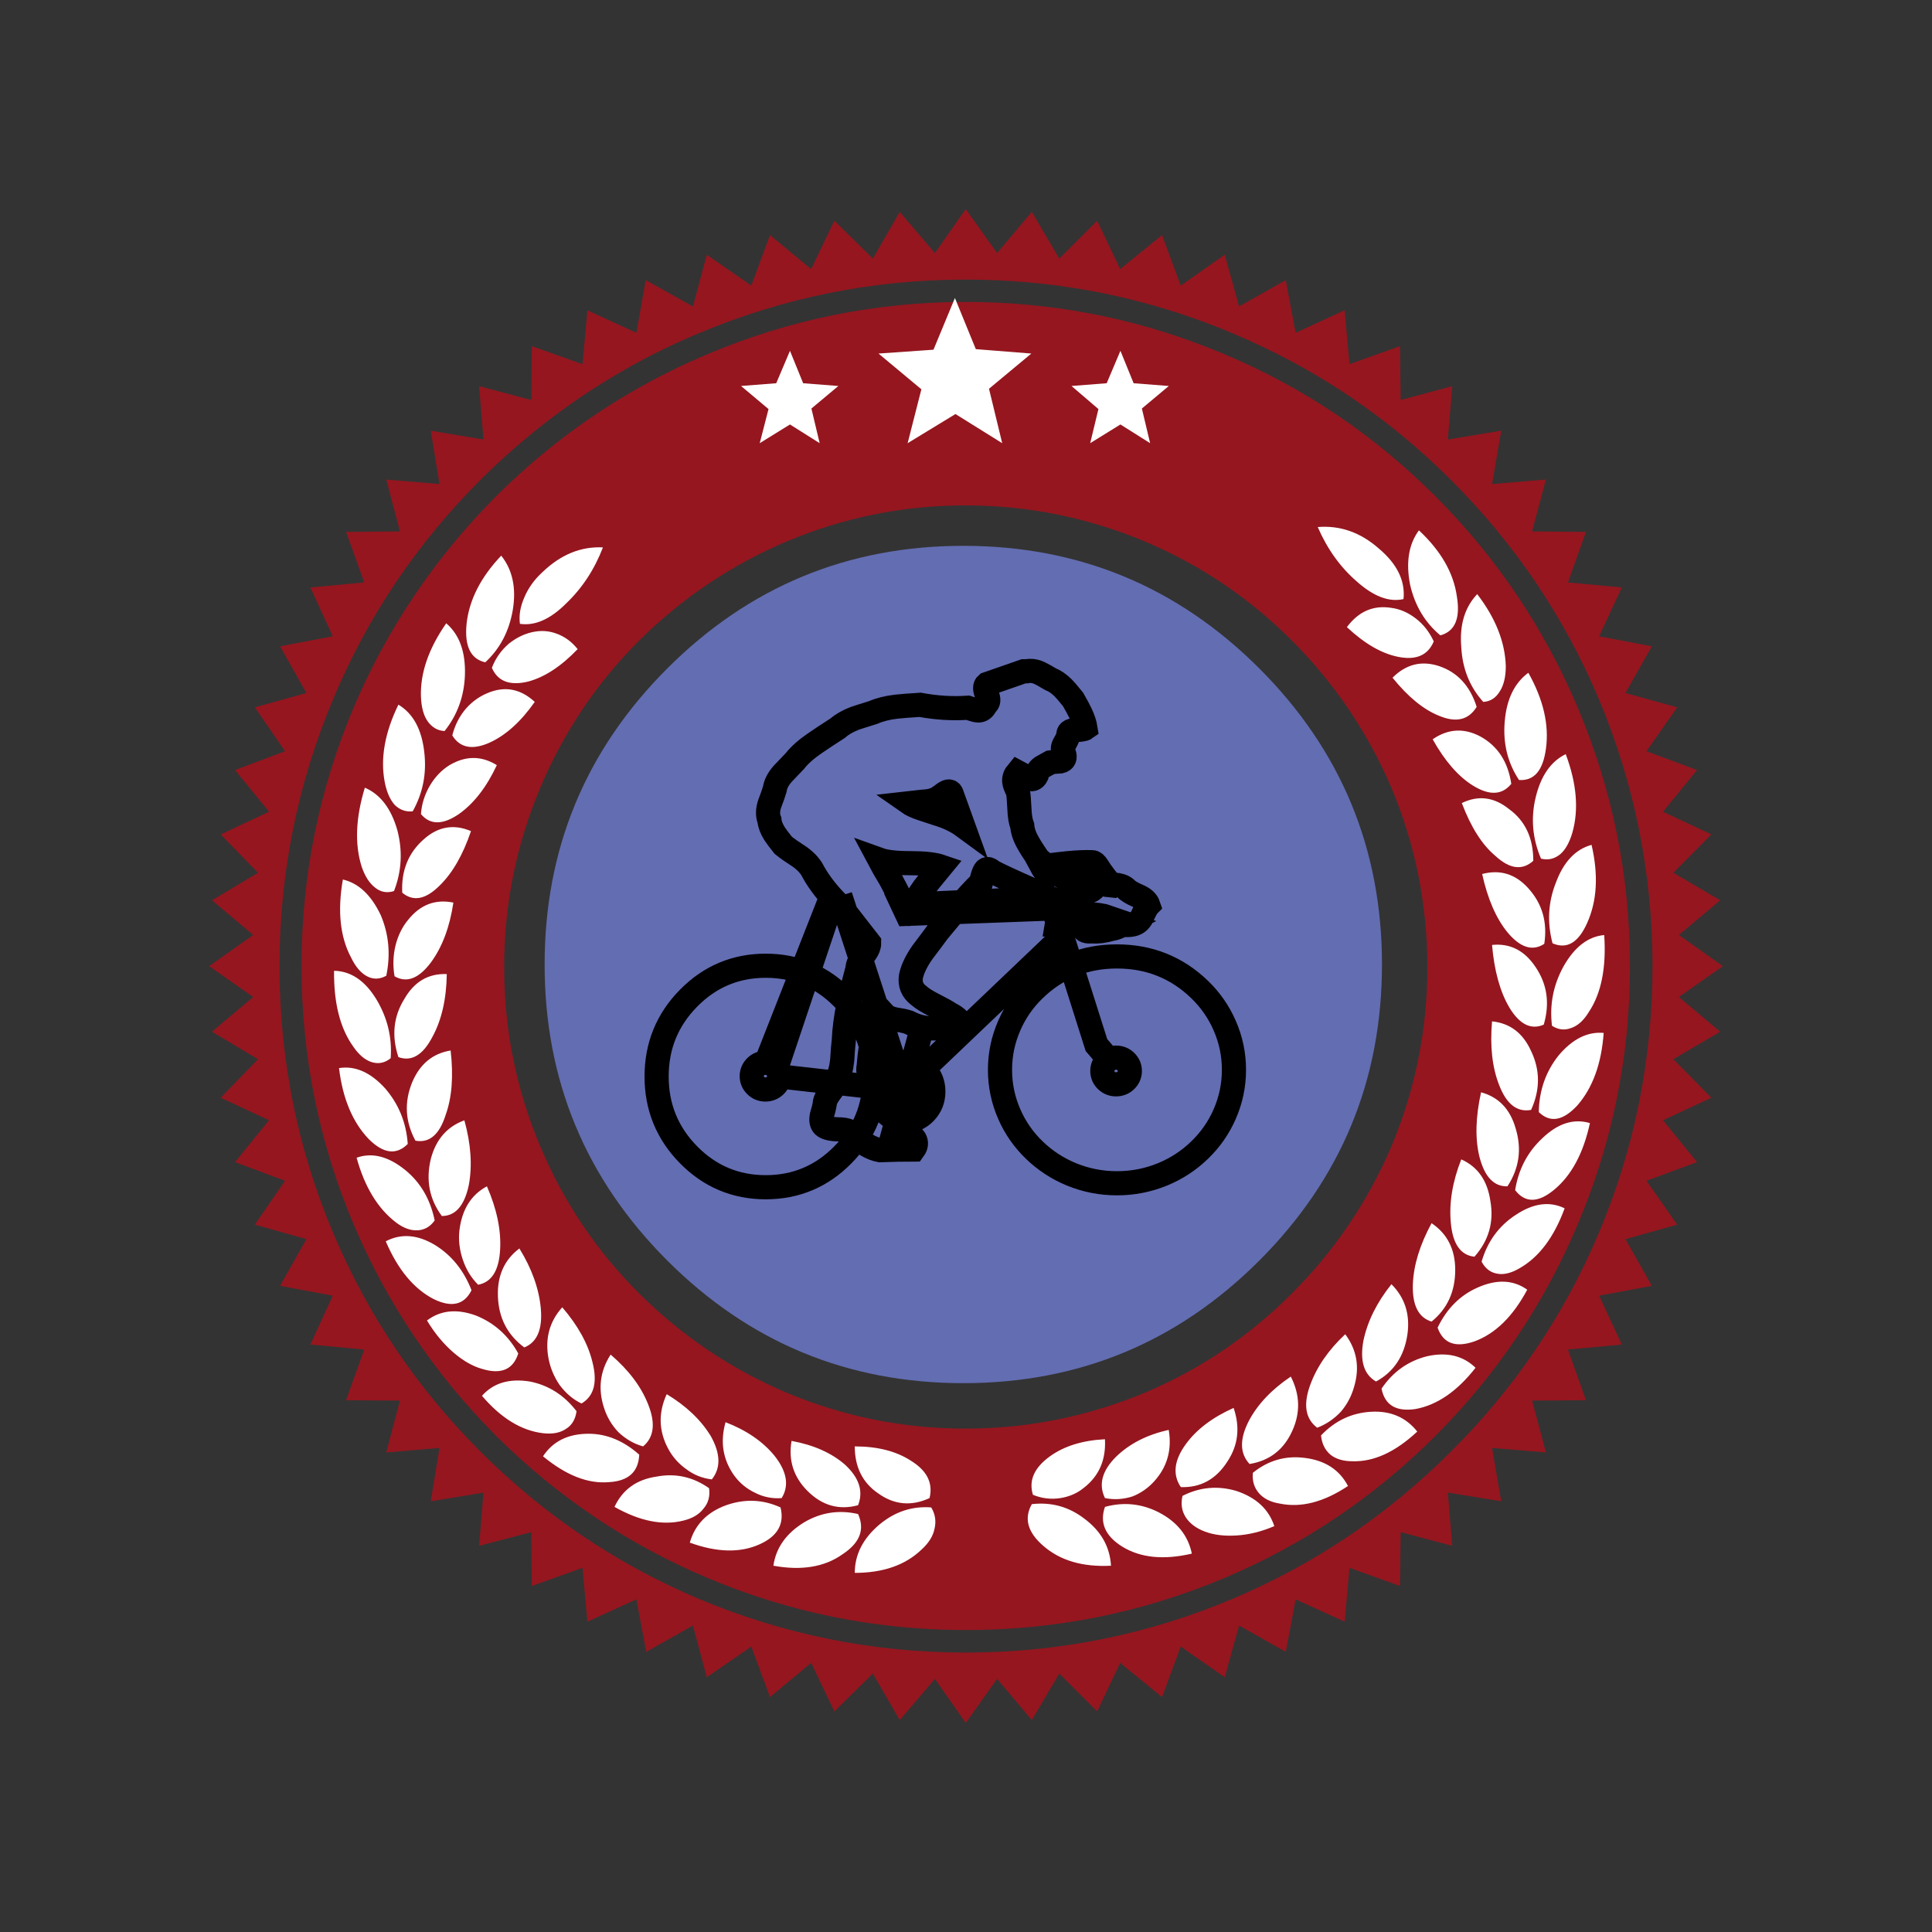 <?xml version="1.0" encoding="utf-8"?>
<!-- Generator: Adobe Illustrator 16.0.0, SVG Export Plug-In . SVG Version: 6.00 Build 0)  -->
<!DOCTYPE svg PUBLIC "-//W3C//DTD SVG 1.1//EN" "http://www.w3.org/Graphics/SVG/1.1/DTD/svg11.dtd">
<svg version="1.1" id="Layer_1" xmlns="http://www.w3.org/2000/svg" xmlns:xlink="http://www.w3.org/1999/xlink" x="0px" y="0px"
	 width="400px" height="400px" viewBox="0 0 400 400" enable-background="new 0 0 400 400" xml:space="preserve">
<rect x="0" y="0" width="400" height="400" fill="#333333" stroke="none"/>
<g>
	<path fill-rule="evenodd" clip-rule="evenodd" fill="#95161F" d="M143.462,63.447l2.866-10.703l9.218,6.387l3.867-10.461
		l8.528,7.043l4.8-10.013l7.975,7.837l5.559-9.667l7.285,8.528l6.388-9.115l6.491,9.115l7.182-8.528l5.697,9.667l7.837-7.837
		l4.765,10.013l8.666-7.043l3.867,10.461l9.115-6.387l2.969,10.703l9.668-5.455l2.037,10.91l10.15-4.661l1.002,11.152l10.461-3.729
		l0.139,11.152l10.668-2.866l-0.896,11.048l11.049-1.83l-1.899,11.048l11.151-0.932l-2.865,10.738l11.151,0.104l-3.729,10.461
		l11.152,1.036l-4.695,10.116l10.91,2.071l-5.455,9.667l10.703,2.97l-6.353,9.081l10.461,3.901l-7.043,8.632l10.013,4.695
		l-7.872,7.941l9.701,5.697l-8.562,7.181l9.114,6.457l-9.114,6.387l8.562,7.182l-9.701,5.697l7.872,7.975l-10.013,4.662l7.043,8.666
		l-10.461,3.867l6.353,9.08l-10.703,3.004l5.455,9.668l-10.91,2.037l4.695,10.115l-11.152,1.037l3.729,10.494l-11.151,0.07
		l2.865,10.738l-11.151-0.932l1.899,11.047l-11.049-1.795l0.896,11.014l-10.668-2.83l-0.139,11.15l-10.461-3.762l-1.002,11.152
		l-10.15-4.627l-2.037,10.875l-9.668-5.455l-2.969,10.703l-9.115-6.352l-3.867,10.461l-8.666-7.078l-4.765,10.047l-7.837-7.838
		l-5.697,9.633l-7.182-8.527l-6.491,9.115l-6.388-9.115l-7.285,8.527l-5.559-9.633l-7.975,7.838l-4.8-10.047l-8.528,7.078
		l-3.867-10.461l-9.218,6.352l-2.866-10.703l-9.667,5.455l-2.037-10.875l-10.15,4.627l-1.001-11.152l-10.496,3.762l-0.104-11.15
		l-10.806,2.83l0.897-11.014l-10.91,1.795l1.795-11.047l-11.014,0.932l2.832-10.738l-11.152-0.07l3.764-10.494l-11.152-1.037
		l4.626-10.115l-10.91-2.037l5.456-9.668l-10.669-3.004l6.249-9.08l-10.358-3.867l7.043-8.666l-10.013-4.662l7.734-7.975
		l-9.53-5.697l8.528-7.182l-9.115-6.387l9.115-6.457l-8.528-7.181l9.53-5.697l-7.734-7.941l10.013-4.695l-7.043-8.632l10.358-3.901
		l-6.249-9.081l10.669-2.97l-5.456-9.667l10.91-2.071l-4.626-10.116l11.152-1.036l-3.764-10.461l11.152-0.104l-2.832-10.738
		l11.014,0.932l-1.795-11.048l10.91,1.83L99.2,79.951l10.806,2.866l0.104-11.152l10.496,3.729l1.001-11.152l10.15,4.661l1.934-10.91
		L143.462,63.447z M130.273,76.015c-11.255,6.307-21.544,14.11-30.867,23.409c-13.12,13.12-23.249,28.186-30.384,45.195
		c-7.435,17.701-11.152,36.172-11.152,55.416c0,19.311,3.718,37.76,11.152,55.346c7.205,17.01,17.333,32.041,30.384,45.092
		c13.143,13.143,28.208,23.316,45.195,30.521c17.701,7.434,36.149,11.152,55.346,11.152c19.267,0,37.704-3.719,55.312-11.152
		c17.01-7.205,32.076-17.379,45.195-30.521c13.144-13.051,23.317-28.082,30.521-45.092c7.435-17.586,11.152-36.035,11.152-55.346
		c0-19.243-3.718-37.715-11.152-55.416c-7.204-17.01-17.378-32.075-30.521-45.195c-13.119-13.12-28.186-23.248-45.195-30.384
		c-1.771-0.759-3.557-1.473-5.352-2.141c-15.997-6.007-32.65-9.011-49.96-9.011c-19.266,0-37.714,3.717-55.346,11.152
		C139.676,71.089,134.9,73.414,130.273,76.015z M130.273,81.436c5.179-3.039,10.565-5.732,16.158-8.08
		c17.079-7.228,34.918-10.841,53.517-10.841c17.333,0,33.985,3.119,49.96,9.357c1.221,0.483,2.44,0.978,3.66,1.484
		c16.389,6.905,30.924,16.699,43.607,29.382c12.66,12.66,22.477,27.23,29.451,43.711c7.228,17.08,10.841,34.941,10.841,53.585
		c0,18.622-3.613,36.459-10.841,53.516c-6.975,16.504-16.791,31.086-29.451,43.746c-12.684,12.66-27.219,22.453-43.607,29.381
		c-17.079,7.205-34.952,10.807-53.62,10.807c-18.598,0-36.438-3.602-53.517-10.807c-16.389-6.928-30.958-16.721-43.71-29.381
		c-12.683-12.752-22.511-27.334-29.486-43.746c-7.204-17.057-10.807-34.895-10.807-53.516c0-18.645,3.603-36.506,10.807-53.585
		c6.975-16.389,16.803-30.959,29.486-43.711C111.123,94.383,120.307,87.282,130.273,81.436z M267.447,132.604
		c-8.793-8.792-18.885-15.605-30.279-20.439c-11.945-5.018-24.375-7.527-37.289-7.527c-12.89,0-25.273,2.509-37.151,7.527
		c-11.371,4.834-21.499,11.647-30.383,20.439c-8.793,8.793-15.606,18.921-20.44,30.383c-5.018,11.878-7.527,24.308-7.527,37.289
		c0,12.914,2.509,25.308,7.527,37.185c4.833,11.463,11.647,21.58,20.44,30.35c8.885,8.814,19.013,15.641,30.383,20.475
		c11.877,4.994,24.261,7.492,37.151,7.492c12.914,0,25.343-2.498,37.289-7.492c11.395-4.834,21.486-11.66,30.279-20.475
		c8.793-8.77,15.652-18.887,20.579-30.35c4.995-11.877,7.491-24.271,7.491-37.185c0-12.981-2.496-25.411-7.491-37.289
		C283.1,151.524,276.24,141.396,267.447,132.604z"/>
	<path fill-rule="evenodd" clip-rule="evenodd" fill="#636DB2" d="M260.732,138.398c16.927,16.927,25.391,37.357,25.391,61.29
		c0,23.933-8.464,44.363-25.391,61.291c-16.928,16.928-37.357,25.391-61.291,25.391c-23.933,0-44.362-8.463-61.29-25.391
		s-25.391-37.357-25.391-61.291c0-23.933,8.463-44.362,25.391-61.29s37.357-25.391,61.29-25.391
		C223.375,113.007,243.805,121.471,260.732,138.398z"/>
	<path fill-rule="evenodd" clip-rule="evenodd" fill="#FFFFFF" d="M87.151,144.183c-0.151-4.856,1.594-9.904,5.237-15.14
		c2.731,2.352,4.022,5.919,3.87,10.699c-0.151,4.402-1.555,8.273-4.212,11.613c-1.442-0.075-2.618-0.76-3.529-2.05
		C87.683,148.092,87.227,146.384,87.151,144.183z M75.539,163.08c3.189,1.368,5.427,4.289,6.717,8.768
		c1.138,4.324,0.911,8.538-0.683,12.636c-1.441,0.456-2.732,0.227-3.871-0.683c-1.214-0.912-2.164-2.391-2.846-4.44
		C73.415,174.731,73.643,169.303,75.539,163.08z M81.687,166.611c-0.986-1.139-1.669-2.732-2.048-4.783
		c-0.911-4.855,0.038-10.169,2.846-15.937c3.035,1.821,4.819,5.085,5.351,9.79c0.53,4.402-0.266,8.5-2.392,12.296
		C84.002,168.127,82.75,167.671,81.687,166.611z M89.086,162.511c1.063-1.746,2.391-3.111,3.985-4.098
		c3.339-1.973,6.603-1.973,9.79,0c-2.125,4.553-4.743,7.931-7.854,10.132c-3.339,2.276-5.958,2.276-7.855,0
		C87.303,166.419,87.948,164.41,89.086,162.511z M124.833,113.333c-1.747,4.554-4.288,8.425-7.627,11.611
		c-3.264,3.264-6.452,4.669-9.563,4.213c-0.228-1.746,0.075-3.566,0.91-5.465c0.835-1.972,2.088-3.718,3.758-5.236
		C116.105,114.813,120.279,113.105,124.833,113.333z M119.595,134.393c-3.415,3.566-6.83,5.806-10.245,6.717
		c-3.795,0.91-6.299-0.038-7.513-2.846c0.758-1.974,1.936-3.644,3.528-5.009c1.519-1.214,3.15-2.012,4.895-2.39
		c1.747-0.38,3.416-0.267,5.01,0.34C116.94,131.812,118.381,132.875,119.595,134.393z M290.584,124.034
		c-2.959,0.682-6.186-0.531-9.676-3.645c-3.416-2.959-6.109-6.715-8.082-11.269c4.629-0.38,8.84,1.101,12.635,4.438
		C289.257,116.748,290.965,120.239,290.584,124.034z M87.72,173.782c2.96-2.655,6.224-3.225,9.791-1.708
		c-1.67,4.934-3.833,8.689-6.489,11.271c-2.884,2.884-5.464,3.378-7.741,1.481C83.053,180.272,84.533,176.589,87.72,173.782z
		 M96.486,146.689c1.291-1.443,2.771-2.506,4.441-3.189c3.566-1.519,6.831-0.911,9.79,1.821c-2.884,4.098-5.996,6.906-9.335,8.425
		c-3.567,1.594-6.147,1.101-7.741-1.481C94.172,150.142,95.12,148.281,96.486,146.689z M100.471,137.125
		c-3.037-0.682-4.326-3.34-3.872-7.969c0.532-4.934,2.923-9.639,7.173-14.117c2.352,2.959,3.15,6.717,2.391,11.271
		C105.404,130.713,103.507,134.317,100.471,137.125z M293.773,109.804c4.553,4.249,7.17,8.802,7.854,13.661
		c0.76,4.554-0.379,7.249-3.416,8.082c-3.187-2.657-5.273-6.148-6.262-10.473C291.041,116.443,291.647,112.688,293.773,109.804z
		 M297.871,148.167c-3.188-1.29-6.375-3.909-9.563-7.855c2.808-2.809,6.033-3.604,9.676-2.39c3.795,1.29,6.375,4.098,7.742,8.424
		C304.057,149.079,301.438,149.686,297.871,148.167z M311.759,137.922c0,2.201-0.419,3.946-1.252,5.236
		c-0.834,1.367-1.972,2.087-3.415,2.163c-2.809-3.111-4.327-6.906-4.554-11.384c-0.38-4.553,0.72-8.195,3.302-10.928
		C309.633,127.943,311.607,132.912,311.759,137.922z M316.426,139.289c3.112,5.539,4.326,10.777,3.645,15.709
		c-0.607,4.553-2.469,6.716-5.579,6.49c-2.353-3.568-3.339-7.591-2.959-12.069C311.91,144.79,313.541,141.413,316.426,139.289z
		 M293.088,128.019c1.595,1.214,2.846,2.808,3.758,4.78c-1.215,2.884-3.68,3.947-7.399,3.188c-3.415-0.683-6.944-2.733-10.589-6.148
		c2.431-3.264,5.504-4.591,9.224-3.984C289.826,126.082,291.496,126.804,293.088,128.019z M309.596,177.197
		c-2.73-2.277-5.046-5.919-6.944-10.929c3.415-1.67,6.679-1.251,9.79,1.252c3.34,2.428,5.01,5.997,5.01,10.702
		C315.174,180.272,312.557,179.929,309.596,177.197z M312.896,162.284c-1.896,2.353-4.554,2.466-7.969,0.343
		c-3.035-1.899-5.805-5.085-8.309-9.563c3.186-2.201,6.488-2.39,9.903-0.569C310.089,154.466,312.215,157.73,312.896,162.284z
		 M319.045,177.766c-1.745-4.099-2.126-8.271-1.139-12.522c1.063-4.554,3.151-7.589,6.261-9.107
		c2.277,6.072,2.733,11.497,1.366,16.28c-0.607,2.048-1.441,3.528-2.504,4.44C321.815,177.841,320.488,178.146,319.045,177.766z
		 M322.117,182.775c1.595-4.326,4.063-6.943,7.4-7.855c1.442,6.224,1.139,11.613-0.91,16.167c-1.82,4.098-4.213,5.501-7.173,4.211
		C320.297,190.971,320.525,186.797,322.117,182.775z M323.712,200.078c2.276-4.021,5.085-6.183,8.425-6.487
		c0.456,6.755-0.607,12.066-3.189,15.937c-1.06,1.746-2.276,2.846-3.641,3.303c-1.366,0.531-2.695,0.377-3.985-0.457
		C320.79,208.047,321.586,203.949,323.712,200.078z M326.558,228.881c-2.96,3.189-5.616,3.643-7.969,1.365
		c0.076-4.477,1.443-8.385,4.099-11.725c2.883-3.414,5.996-4.971,9.335-4.666C331.567,220.229,329.746,225.238,326.558,228.881z
		 M319.728,195.412c-2.428,1.594-4.972,0.798-7.626-2.391c-2.354-2.884-4.099-6.906-5.236-12.066c3.717-0.987,6.906,0,9.561,2.959
		C319.31,187.102,320.41,190.933,319.728,195.412z M308.912,195.64c3.721-0.38,6.717,1.139,8.994,4.554
		c2.428,3.566,2.997,7.55,1.708,11.953c-2.657,1.139-5.048-0.076-7.173-3.645C310.545,205.238,309.368,200.951,308.912,195.64z
		 M308.912,211.463c3.721,0.379,6.413,2.43,8.083,6.146c1.898,3.947,1.898,8.008,0,12.184c-2.884,0.531-5.085-1.176-6.603-5.123
		C308.951,221.025,308.457,216.623,308.912,211.463z M306.636,226.148c3.644,0.986,6.034,3.49,7.173,7.512
		c1.289,4.252,0.721,8.236-1.707,11.955c-2.809,0.076-4.746-1.973-5.806-6.146C305.384,235.748,305.497,231.309,306.636,226.148z
		 M308.572,248.689c0.758,4.324-0.343,8.158-3.302,11.498c-2.884-0.305-4.517-2.658-4.896-7.059c-0.378-4.1,0.343-8.461,2.164-13.09
		C305.953,241.555,307.965,244.439,308.572,248.689z M310.051,263.715c-1.441-0.227-2.541-1.063-3.302-2.502
		c1.216-4.176,3.568-7.4,7.06-9.678c3.643-2.428,7.02-2.883,10.132-1.367c-2.201,5.996-5.313,10.133-9.336,12.408
		C312.935,263.564,311.418,263.945,310.051,263.715z M296.391,273.621c-2.732-0.836-4.023-3.414-3.872-7.742
		c0.153-3.947,1.443-8.158,3.872-12.635c3.264,2.201,4.896,5.424,4.896,9.676C301.286,267.396,299.654,270.965,296.391,273.621z
		 M291.381,276.352c-0.684,4.479-2.846,7.705-6.488,9.676c-2.504-1.439-3.377-4.248-2.619-8.422
		c0.836-4.021,2.77-7.932,5.808-11.727C290.89,268.688,291.987,272.178,291.381,276.352z M280.338,287.166
		c-0.531,1.898-1.441,3.607-2.732,5.123c-1.439,1.518-3.072,2.619-4.893,3.303c-2.431-1.822-2.924-4.744-1.481-8.766
		c1.366-3.795,3.796-7.324,7.286-10.588C280.946,279.502,281.553,283.145,280.338,287.166z M295.48,280.791
		c4.098-0.908,7.438-0.113,10.017,2.391c-3.793,4.857-7.931,7.705-12.409,8.539c-4.021,0.605-6.375-0.797-7.057-4.213
		C288.384,284.018,291.534,281.779,295.48,280.791z M267.59,296.16c-1.746,3.947-4.707,6.262-8.881,6.943
		c-2.049-2.199-2.088-5.197-0.113-8.99c1.821-3.416,4.705-6.453,8.652-9.107C269.144,288.723,269.26,292.443,267.59,296.16z
		 M329.177,232.523c-1.367,6.299-3.87,10.93-7.513,13.889c-3.264,2.654-5.922,2.654-7.969,0c0.683-4.326,2.58-7.932,5.692-10.814
		C322.573,232.561,325.838,231.539,329.177,232.523z M305.271,277.719c-3.946,1.365-6.49,0.418-7.629-2.846
		c1.899-3.947,4.669-6.717,8.312-8.311c3.946-1.746,7.361-1.596,10.245,0.455C313.239,272.559,309.596,276.125,305.271,277.719z
		 M270.207,301.852c4.176,0.533,7.135,2.469,8.88,5.807c-5.009,3.34-9.714,4.553-14.116,3.643c-1.896-0.303-3.34-1.023-4.327-2.162
		c-0.985-1.139-1.403-2.541-1.251-4.211C262.58,302.346,266.185,301.32,270.207,301.852z M263.832,315.969
		c-2.657,1.139-5.274,1.783-7.855,1.936c-2.504,0.152-4.668-0.113-6.488-0.797c-1.822-0.684-3.148-1.67-3.984-2.959
		c-0.835-1.291-1.063-2.771-0.684-4.441c3.568-1.82,7.286-2.162,11.156-1.025C260.074,310.051,262.693,312.479,263.832,315.969z
		 M228.77,310.164c-1.367-2.809-0.607-5.654,2.277-8.539c2.808-2.732,6.449-4.592,10.928-5.578
		c0.684,4.098-0.304,7.627-2.959,10.588c-1.291,1.441-2.809,2.504-4.555,3.188C232.563,310.428,230.666,310.541,228.77,310.164z
		 M232.298,320.18c-3.491-2.199-4.667-4.932-3.528-8.195c3.869-1.063,7.589-0.684,11.156,1.139c3.795,1.973,6.07,4.818,6.83,8.537
		C240.912,323.025,236.094,322.535,232.298,320.18z M245.504,299.006c2.2-3.035,5.502-5.541,9.903-7.512
		c1.368,4.021,0.95,7.703-1.251,11.041c-2.354,3.719-5.58,5.502-9.677,5.352C242.733,305.305,243.074,302.346,245.504,299.006z
		 M224.443,308c-1.366,1.139-2.998,1.859-4.896,2.164c-1.973,0.303-3.869,0.074-5.691-0.684c-0.91-2.961,0.266-5.617,3.529-7.969
		c2.959-2.125,6.756-3.301,11.385-3.531C228.997,302.232,227.555,305.572,224.443,308z M224.443,314.375
		c3.49,2.58,5.35,5.844,5.578,9.789c-5.844,0.305-10.512-1.061-14.002-4.098c-3.264-2.809-4.061-5.691-2.391-8.65
		C217.65,310.959,221.255,311.947,224.443,314.375z M193.479,316.537c-0.304,1.52-1.214,2.961-2.732,4.328
		c-3.339,3.186-7.931,4.781-13.774,4.781c0-3.797,1.708-7.137,5.123-10.02c3.187-2.654,6.755-3.832,10.701-3.529
		C193.63,313.465,193.858,314.943,193.479,316.537z M192.453,310.164c-3.793,1.744-7.361,1.402-10.7-1.025
		c-3.188-2.201-4.782-5.428-4.782-9.676c4.705,0,8.576,0.986,11.612,2.959C191.922,304.473,193.213,307.051,192.453,310.164z
		 M279.996,302.535c-1.896,0-3.415-0.453-4.553-1.365c-1.139-0.988-1.783-2.314-1.935-3.984c2.884-3.035,6.337-4.668,10.358-4.896
		c4.023-0.227,7.211,1.139,9.563,4.1C288.877,300.639,284.398,302.688,279.996,302.535z M92.274,230.814
		c-1.29,4.102-3.377,5.885-6.261,5.352c-2.125-3.945-2.353-7.969-0.683-12.066c1.593-3.795,4.25-5.996,7.969-6.604
		C93.906,222.809,93.565,227.248,92.274,230.814z M97.055,245.389c-0.91,4.248-2.77,6.373-5.578,6.373
		c-2.581-3.49-3.339-7.436-2.277-11.84c1.063-4.021,3.378-6.676,6.945-7.969C97.511,236.887,97.814,241.365,97.055,245.389z
		 M95.12,254.721c0.532-4.324,2.429-7.361,5.692-9.105c2.049,4.707,2.96,9.068,2.732,13.092c-0.228,4.326-1.745,6.754-4.553,7.285
		c-1.442-1.441-2.505-3.186-3.188-5.236C95.12,258.707,94.892,256.695,95.12,254.721z M99.788,288.99
		c2.353-2.658,5.653-3.645,9.903-2.963c3.872,0.762,7.096,2.809,9.676,6.148c-0.227,1.67-0.948,2.885-2.162,3.645
		c-1.214,0.834-2.808,1.139-4.782,0.91C107.946,296.197,103.733,293.619,99.788,288.99z M89.769,268.951
		c-4.098-2.123-7.4-6.107-9.903-11.953c3.187-1.67,6.603-1.402,10.245,0.799c3.416,2.125,5.919,5.236,7.513,9.334
		C96.107,270.168,93.488,270.775,89.769,268.951z M98.535,272.367c3.795,1.52,6.717,4.139,8.766,7.855
		c-1.063,3.34-3.568,4.402-7.513,3.189c-1.898-0.533-3.833-1.633-5.807-3.303c-2.125-1.82-3.985-4.061-5.578-6.717
		C91.211,271.266,94.588,270.926,98.535,272.367z M111.968,270.889c0.38,4.324-0.758,7.02-3.416,8.082
		c-3.491-2.582-5.312-6.109-5.464-10.588c-0.151-4.25,1.329-7.551,4.441-9.904C110.109,262.652,111.589,266.791,111.968,270.889z
		 M115.839,286.713c-1.139-1.67-1.898-3.494-2.277-5.465c-0.759-4.098,0.19-7.627,2.846-10.588c3.263,3.795,5.351,7.59,6.261,11.383
		c1.063,4.176,0.304,7.021-2.277,8.539C118.647,289.748,117.13,288.457,115.839,286.713z M75.995,202.129
		c-1.291-0.684-2.39-1.973-3.302-3.872c-2.276-4.249-2.846-9.639-1.708-16.164c3.264,0.758,5.882,3.224,7.855,7.399
		c1.67,3.946,2.049,8.12,1.139,12.523C78.613,202.773,77.285,202.811,75.995,202.129z M126.426,280.451
		c3.719,3.188,6.299,6.602,7.741,10.246c1.595,3.947,1.253,6.867-1.023,8.766c-1.897-0.533-3.605-1.52-5.123-2.961
		c-1.367-1.441-2.353-3.113-2.961-5.008C123.77,287.547,124.225,283.867,126.426,280.451z M77.931,206.908
		c2.276,3.797,3.263,7.855,2.959,12.184c-1.214,0.986-2.542,1.25-3.984,0.795c-1.367-0.455-2.619-1.516-3.757-3.186
		c-2.732-3.797-4.061-9.033-3.984-15.711C72.655,201.064,75.578,203.039,77.931,206.908z M81.687,202.129
		c-0.379-2.202-0.303-4.365,0.228-6.489c0.532-2.05,1.404-3.796,2.619-5.238c2.504-3.11,5.616-4.287,9.335-3.529
		c-0.759,5.086-2.315,9.221-4.668,12.409C86.696,202.621,84.191,203.57,81.687,202.129z M76.336,235.824
		c-3.339-3.49-5.388-8.387-6.146-14.686c3.338-0.531,6.526,0.873,9.562,4.213c2.808,3.266,4.364,7.096,4.668,11.498
		C82.066,239.203,79.373,238.861,76.336,235.824z M89.542,214.65c-1.973,3.795-4.327,5.199-7.059,4.211
		c-1.442-4.4-1.025-8.422,1.252-12.066c2.048-3.566,4.971-5.273,8.766-5.123C92.426,206.834,91.439,211.16,89.542,214.65z
		 M82.028,253.129c-3.794-2.883-6.527-7.361-8.197-13.434c3.188-1.139,6.527-0.305,10.019,2.504
		c3.188,2.582,5.236,6.072,6.146,10.475c-0.91,1.289-2.086,1.973-3.528,2.047C85.027,254.801,83.547,254.268,82.028,253.129z
		 M177.654,313.465c1.442,3.188,0.38,5.957-3.187,8.309c-3.719,2.658-8.5,3.455-14.344,2.391c0.53-3.717,2.656-6.715,6.375-8.99
		C169.989,313.123,173.708,312.555,177.654,313.465z M174.923,303.219c2.959,2.73,3.87,5.539,2.731,8.424
		c-3.946,1.063-7.438,0.076-10.474-2.961c-2.883-2.883-3.984-6.336-3.301-10.357C168.434,299.156,172.115,300.789,174.923,303.219z
		 M160.35,301.396c2.58,3.264,3.074,6.186,1.481,8.768c-1.973,0.15-3.833-0.229-5.579-1.139c-1.746-0.836-3.187-2.051-4.326-3.645
		c-2.277-3.262-2.846-6.906-1.708-10.928C154.545,296.123,157.923,298.438,160.35,301.396z M138.266,299.805
		c-1.898-3.645-1.973-7.361-0.228-11.156c4.022,2.426,7.059,5.311,9.107,8.65c2.049,3.645,2.125,6.641,0.228,8.994
		c-1.973-0.227-3.756-0.949-5.35-2.164C140.428,302.99,139.176,301.551,138.266,299.805z M145.666,312.326
		c-0.91,1.215-2.314,2.049-4.212,2.504c-4.25,1.063-8.994,0.113-14.23-2.846c1.67-3.566,4.554-5.654,8.652-6.262
		c3.946-0.758,7.589,0.039,10.929,2.391C147.032,309.783,146.651,311.188,145.666,312.326z M150.333,311.643
		c3.871-1.365,7.627-1.215,11.27,0.455c0.835,3.416-0.607,5.959-4.326,7.629c-4.023,1.82-8.841,1.707-14.458-0.342
		C143.883,315.664,146.386,313.086,150.333,311.643z M132.346,301.17c-0.152,3.566-2.239,5.465-6.261,5.691
		c-4.325,0.381-8.879-1.402-13.661-5.35c2.049-3.113,5.198-4.668,9.449-4.668C125.591,296.844,129.083,298.285,132.346,301.17z
		 M213.53,73.198l-8.767,7.286l2.732,11.271l-9.676-6.034l-9.904,6.034l2.846-11.157l-8.879-7.4l11.384-0.796l4.44-10.702
		l4.327,10.586L213.53,73.198z M163.555,72.629l2.731,6.717l7.286,0.569l-5.579,4.667l1.708,7.172l-6.147-3.871l-6.261,3.871
		l1.821-7.059l-5.692-4.781l7.287-0.569L163.555,72.629z M231.973,72.629l2.732,6.717l7.285,0.569l-5.577,4.667l1.707,7.172
		l-6.147-3.871l-6.262,3.871l1.707-7.059l-5.578-4.781l7.287-0.569L231.973,72.629z"/>
	<path fill-rule="evenodd" clip-rule="evenodd" fill="none" stroke="#000000" stroke-width="5" d="M181.131,222.875
		c0,6.33-2.205,11.734-6.615,16.211c-4.41,4.479-9.736,6.717-15.978,6.717c-6.242,0-11.567-2.238-15.978-6.717
		c-4.41-4.477-6.615-9.881-6.615-16.211c0-6.332,2.205-11.736,6.615-16.213c4.411-4.477,9.736-6.716,15.978-6.716
		c6.241,0,11.567,2.24,15.978,6.716S181.131,216.543,181.131,222.875z M255.477,221.502c0,3.182-0.637,6.229-1.91,9.143
		c-1.217,2.803-2.942,5.287-5.176,7.453c-2.232,2.166-4.801,3.848-7.703,5.043c-3.004,1.227-6.146,1.842-9.43,1.842
		c-3.282,0-6.426-0.615-9.43-1.842c-2.891-1.195-5.459-2.877-7.703-5.043c-2.232-2.166-3.958-4.65-5.175-7.453
		c-1.273-2.914-1.91-5.961-1.91-9.143c0-3.184,0.637-6.23,1.91-9.146c1.217-2.813,2.942-5.303,5.175-7.469
		c4.734-4.578,10.445-6.867,17.133-6.867c6.688,0,12.399,2.289,17.133,6.867c2.233,2.166,3.959,4.656,5.176,7.469
		C254.84,215.26,255.477,218.307,255.477,221.502z M172.137,185.61l-14.152,36.009 M160.447,221.971l12.176-36.361 M160.48,220.848
		c0.558,0.547,0.837,1.201,0.837,1.959c0,0.76-0.279,1.412-0.837,1.959c-0.558,0.537-1.228,0.805-2.01,0.805
		c-0.781,0-1.446-0.268-1.993-0.805c-0.558-0.547-0.837-1.199-0.837-1.959c0-0.758,0.279-1.412,0.837-1.959
		c0.547-0.535,1.211-0.805,1.993-0.805C159.252,220.043,159.923,220.313,160.48,220.848z M160.48,220.848
		c0.558,0.547,0.837,1.201,0.837,1.959c0,0.76-0.279,1.412-0.837,1.959c-0.558,0.537-1.228,0.805-2.01,0.805
		c-0.781,0-1.446-0.268-1.993-0.805c-0.558-0.547-0.837-1.199-0.837-1.959c0-0.758,0.279-1.412,0.837-1.959
		c0.547-0.535,1.211-0.805,1.993-0.805C159.252,220.043,159.923,220.313,160.48,220.848z M160.933,222.807l25.591,2.881
		 M186.775,224.852l-12.796-39.359 M219.501,194.352l-32.106,30.615 M231.074,221.133l-4.07-4.773l-10.082-31.822 M183.358,221.668
		c1.128-1.195,2.49-1.791,4.086-1.791c1.597,0,2.964,0.596,4.104,1.791c1.127,1.195,1.691,2.637,1.691,4.322
		s-0.564,3.119-1.691,4.303c-1.139,1.195-2.506,1.793-4.104,1.793c-1.596,0-2.958-0.598-4.086-1.793
		c-1.127-1.184-1.691-2.617-1.691-4.303S182.231,222.863,183.358,221.668z M189.237,225.504c0,0.447-0.156,0.826-0.469,1.139
		c-0.312,0.313-0.692,0.469-1.139,0.469c-0.435,0-0.809-0.156-1.121-0.469c-0.313-0.313-0.47-0.691-0.47-1.139
		s0.157-0.826,0.47-1.139c0.312-0.313,0.687-0.469,1.121-0.469c0.447,0,0.827,0.156,1.139,0.469
		C189.081,224.678,189.237,225.057,189.237,225.504z M189.237,225.504c0,0.447-0.156,0.826-0.469,1.139
		c-0.312,0.313-0.692,0.469-1.139,0.469c-0.435,0-0.809-0.156-1.121-0.469c-0.313-0.313-0.47-0.691-0.47-1.139
		s0.157-0.826,0.47-1.139c0.312-0.313,0.687-0.469,1.121-0.469c0.447,0,0.827,0.156,1.139,0.469
		C189.081,224.678,189.237,225.057,189.237,225.504z M191.213,211.686l-6.9,25.24 M227.942,190.718
		c0.089-0.112,0.229-0.279,0.419-0.503l-1.727-0.352c-0.992,0.446-1.785,0.76-2.377,0.938c-0.904,0.278-1.748,0.401-2.529,0.368
		l-2.897,0.117l0.251-1.491c0.324-0.044,1.122-0.167,2.396-0.368c0.971-0.167,1.765-0.279,2.378-0.335
		c0.234,0.033,1.016,0.106,2.346,0.218c0.948,0.078,1.719,0.185,2.311,0.318l4.521,1.541c-0.625,0.323-1.1,0.558-1.423,0.703
		c-0.559,0.245-1.066,0.396-1.524,0.452c-1.496,0.436-2.791,0.603-3.885,0.503c-0.648,0.044-1.111,0.017-1.391-0.084
		c-0.436-0.156-0.547-0.508-0.336-1.056c0.28-0.313,0.732-0.508,1.357-0.586c0.346-0.045,0.865-0.078,1.557-0.101
		C227.59,191.014,227.774,190.918,227.942,190.718z M227.942,190.718c0.089-0.112,0.229-0.279,0.419-0.503l-1.727-0.352
		c-0.992,0.446-1.785,0.76-2.377,0.938c-0.904,0.278-1.748,0.401-2.529,0.368l-2.897,0.117l0.251-1.491
		c0.324-0.044,1.122-0.167,2.396-0.368c0.971-0.167,1.765-0.279,2.378-0.335c0.234,0.033,1.016,0.106,2.346,0.218
		c0.948,0.078,1.719,0.185,2.311,0.318l4.521,1.541c-0.625,0.323-1.1,0.558-1.423,0.703c-0.559,0.245-1.066,0.396-1.524,0.452
		c-1.496,0.436-2.791,0.603-3.885,0.503c-0.648,0.044-1.111,0.017-1.391-0.084c-0.436-0.156-0.547-0.508-0.336-1.056
		c0.28-0.313,0.732-0.508,1.357-0.586c0.346-0.045,0.865-0.078,1.557-0.101C227.59,191.014,227.774,190.918,227.942,190.718z
		 M216.202,180.167c-0.247-0.313-0.431-0.586-0.554-0.82c2.725-0.335,4.494-0.542,5.31-0.62c2.01-0.201,3.746-0.273,5.209-0.218
		c0.346,0.012,0.708,0.324,1.089,0.938c0.524,0.837,0.848,1.317,0.971,1.44c0.156,0.234,0.475,0.652,0.955,1.256
		c0.379,0.536,0.52,0.915,0.418,1.139c-0.613-0.056-1.267-0.251-1.959-0.586c-0.224-0.112-0.821-0.447-1.792-1.005
		c-2.144-0.514-5.158-0.76-9.044-0.737L216.202,180.167z M216.202,180.167l0.603,0.787c3.886-0.022,6.9,0.224,9.044,0.737
		c0.971,0.558,1.568,0.893,1.792,1.005c0.692,0.335,1.346,0.53,1.959,0.586c0.102-0.224-0.039-0.603-0.418-1.139
		c-0.48-0.604-0.799-1.021-0.955-1.256c-0.123-0.123-0.446-0.604-0.971-1.44c-0.381-0.614-0.743-0.927-1.089-0.938
		c-1.463-0.056-3.199,0.017-5.209,0.218c-0.815,0.078-2.585,0.285-5.31,0.62C215.771,179.581,215.955,179.854,216.202,180.167z
		 M191.274,183.831c0.77-0.999,1.958-2.471,3.564-4.414c-1.377-0.473-3.517-0.709-6.418-0.709c-2.902,0-5.029-0.243-6.378-0.729
		c0.485,0.918,1.262,2.268,2.329,4.05c0.876,1.633,1.593,3.017,2.146,4.15c0.041,0.04,0.385,0.797,1.033,2.268
		c0.432,0.945,0.777,1.039,1.033,0.284C189.108,187.206,190.005,185.572,191.274,183.831z M190.829,165.992
		c-1.822,0.041-2.781,0.067-2.875,0.081c0.729,0.513,1.701,0.966,2.916,1.356c0.688,0.243,1.708,0.581,3.057,1.013
		c2.2,0.648,4.037,1.512,5.508,2.592l-2.451-6.803c-0.135-0.284-0.351-0.405-0.647-0.365c-0.311,0.041-0.771,0.311-1.377,0.81
		c-0.675,0.486-1.121,0.757-1.337,0.811C192.948,165.783,192.017,165.952,190.829,165.992z M204.111,145.866
		c0.607-0.392,0.674-1.086,0.203-2.085c-0.473-1.04-0.473-1.755,0-2.146l7.613-2.652h0.646c0.258-0.054,0.493-0.081,0.709-0.081
		c0.648-0.027,1.363,0.155,2.146,0.547c0.162,0.067,0.844,0.452,2.045,1.154c0.891,0.351,1.769,0.952,2.633,1.802
		c0.337,0.324,1.025,1.127,2.064,2.41c0.742,1.296,1.262,2.268,1.561,2.916c0.525,1.107,0.863,2.133,1.012,3.078
		c-0.244,0.176-0.992,0.297-2.248,0.364c-0.918,0.041-1.356,0.392-1.316,1.053c-0.027,0.337-0.297,0.938-0.81,1.802
		c-0.392,0.648-0.418,1.29-0.081,1.924c0.311,0.931,0.074,1.492-0.708,1.68c-0.999,0.067-1.694,0.136-2.086,0.203
		c-0.771,0.432-1.337,0.749-1.701,0.951c-0.647,0.378-1.039,0.966-1.174,1.762c-0.392,0.783-1.013,0.979-1.863,0.587
		c-0.958-0.661-1.647-1.101-2.065-1.315c-0.525,0.62-0.762,1.275-0.709,1.964c0.041,0.499,0.298,1.194,0.77,2.085
		c0.122,0.595,0.224,1.782,0.305,3.563c0.053,1.499,0.25,2.68,0.587,3.544c0.095,1.134,0.513,2.335,1.255,3.604
		c0.418,0.755,1.121,1.855,2.105,3.3c3.268,2.713,6.521,4.854,9.76,6.419c0.595,0.405,1.202,0.25,1.822-0.466
		c0.783-0.905,1.404-1.356,1.863-1.356c0.432,0.351,1.174,0.573,2.227,0.668c1.067,0.081,1.87,0.351,2.41,0.81
		c0.378,0.459,1.234,0.979,2.572,1.56c1.133,0.485,1.835,1.127,2.104,1.923c-0.283,0.284-0.681,0.992-1.194,2.127
		c-0.392,0.877-0.932,1.443-1.619,1.7c-0.689,0.283-1.816,0.338-3.383,0.162c-1.633-0.162-2.732-0.499-3.3-1.013
		c-0.634-0.229-1.646-0.411-3.037-0.546c-0.877-0.122-1.943-0.655-3.199-1.601c-1.782-1.039-4.528-2.361-8.241-3.968
		c-4.076-1.782-6.85-3.064-8.321-3.848c-0.783-0.715-1.343-0.701-1.681,0.041c-0.202,0.432-0.439,1.188-0.709,2.268
		c-1.377,1.336-2.895,2.977-4.555,4.92c-1.931,2.295-3.361,4.009-4.292,5.144c-0.716,0.985-1.816,2.457-3.3,4.414
		c-1.242,1.795-2.019,3.435-2.329,4.919c-0.257,1.633,0.29,2.957,1.64,3.969c0.674,0.594,1.707,1.242,3.098,1.943
		c1.606,0.811,2.686,1.412,3.24,1.803c0.796,0.393,1.424,0.83,1.883,1.316c0.621,0.688,0.473,1.141-0.445,1.355
		c-2.281,0.271-3.881,0.398-4.798,0.387c-1.782-0.041-3.314-0.387-4.597-1.033c-0.486-0.297-1.451-0.555-2.896-0.77
		c-1.255-0.189-2.159-0.588-2.713-1.195c-0.081,0.176-0.317,0.912-0.708,2.207c-0.256,0.877-0.52,1.58-0.79,2.105
		c-0.634,0.824-1.067,1.863-1.296,3.119c-0.122,0.729-0.243,1.85-0.364,3.361c-0.256,0.998,0.088,2.268,1.032,3.807
		c0.985,1.66,1.451,2.928,1.397,3.807c0.702,0.646,1.613,1.619,2.733,2.914c1.215,1.432,2.106,2.438,2.673,3.018
		c0.877,0.662,1.444,1.195,1.701,1.6c0.391,0.676,0.318,1.385-0.223,2.125c-2.065,0-4.394,0.049-6.985,0.143
		c-1.823-0.352-3.645-1.424-5.467-3.219c-0.513-0.715-1.525-1.08-3.038-1.094c-1.593-0.025-2.653-0.283-3.179-0.77
		c-0.432-0.445-0.547-1.141-0.345-2.086c0.324-1.105,0.52-1.883,0.587-2.328c0.014-0.701,0.398-1.545,1.154-2.531
		c0.782-1.025,1.222-1.848,1.316-2.471c0.594-1.078,0.979-2.441,1.154-4.09c0.108-1.861,0.223-3.273,0.344-4.23
		c0.094-2.242,0.425-4.732,0.992-7.473c0.338-1.592,0.952-4.035,1.843-7.328c0-0.73,0.411-1.627,1.235-2.694
		c0.795-1.013,1.188-1.89,1.174-2.632l-5.689-7.311c-2.525-2.416-4.481-4.859-5.872-7.329c-0.5-1.08-1.404-2.106-2.714-3.077
		c-1.606-1.04-2.773-1.856-3.502-2.451c-0.85-1.053-1.458-1.862-1.822-2.43c-0.634-1.012-0.985-1.943-1.053-2.794
		c-0.377-0.931-0.377-2.011,0-3.239c0.54-1.404,0.912-2.464,1.114-3.179c0.148-1.04,0.688-2.093,1.62-3.159
		c0.54-0.58,1.384-1.464,2.531-2.652c0.959-1.229,2.349-2.463,4.171-3.705c1.026-0.716,2.599-1.755,4.718-3.118
		c0.892-0.783,2.052-1.451,3.483-2.005c0.364-0.135,1.654-0.547,3.868-1.235c1.31-0.58,2.895-0.979,4.758-1.195
		c1.107-0.121,2.754-0.25,4.94-0.385c3.321,0.621,6.608,0.824,9.861,0.607c1.121,0.378,1.829,0.567,2.126,0.567
		C203.221,147.128,203.76,146.716,204.111,145.866z M216.369,185.978l0.619,2.144l-29.225,1.089l-0.871-1.859L216.369,185.978z
		 M233.084,219.775c0.559,0.547,0.837,1.201,0.837,1.959c0,0.76-0.278,1.414-0.837,1.961c-0.559,0.535-1.229,0.803-2.01,0.803
		s-1.451-0.268-2.01-0.803c-0.559-0.547-0.838-1.201-0.838-1.961c0-0.758,0.279-1.412,0.838-1.959
		c0.559-0.535,1.229-0.803,2.01-0.803S232.525,219.24,233.084,219.775z M233.084,219.775c0.559,0.547,0.837,1.201,0.837,1.959
		c0,0.76-0.278,1.414-0.837,1.961c-0.559,0.535-1.229,0.803-2.01,0.803s-1.451-0.268-2.01-0.803
		c-0.559-0.547-0.838-1.201-0.838-1.961c0-0.758,0.279-1.412,0.838-1.959c0.559-0.535,1.229-0.803,2.01-0.803
		S232.525,219.24,233.084,219.775z"/>
</g>
</svg>
